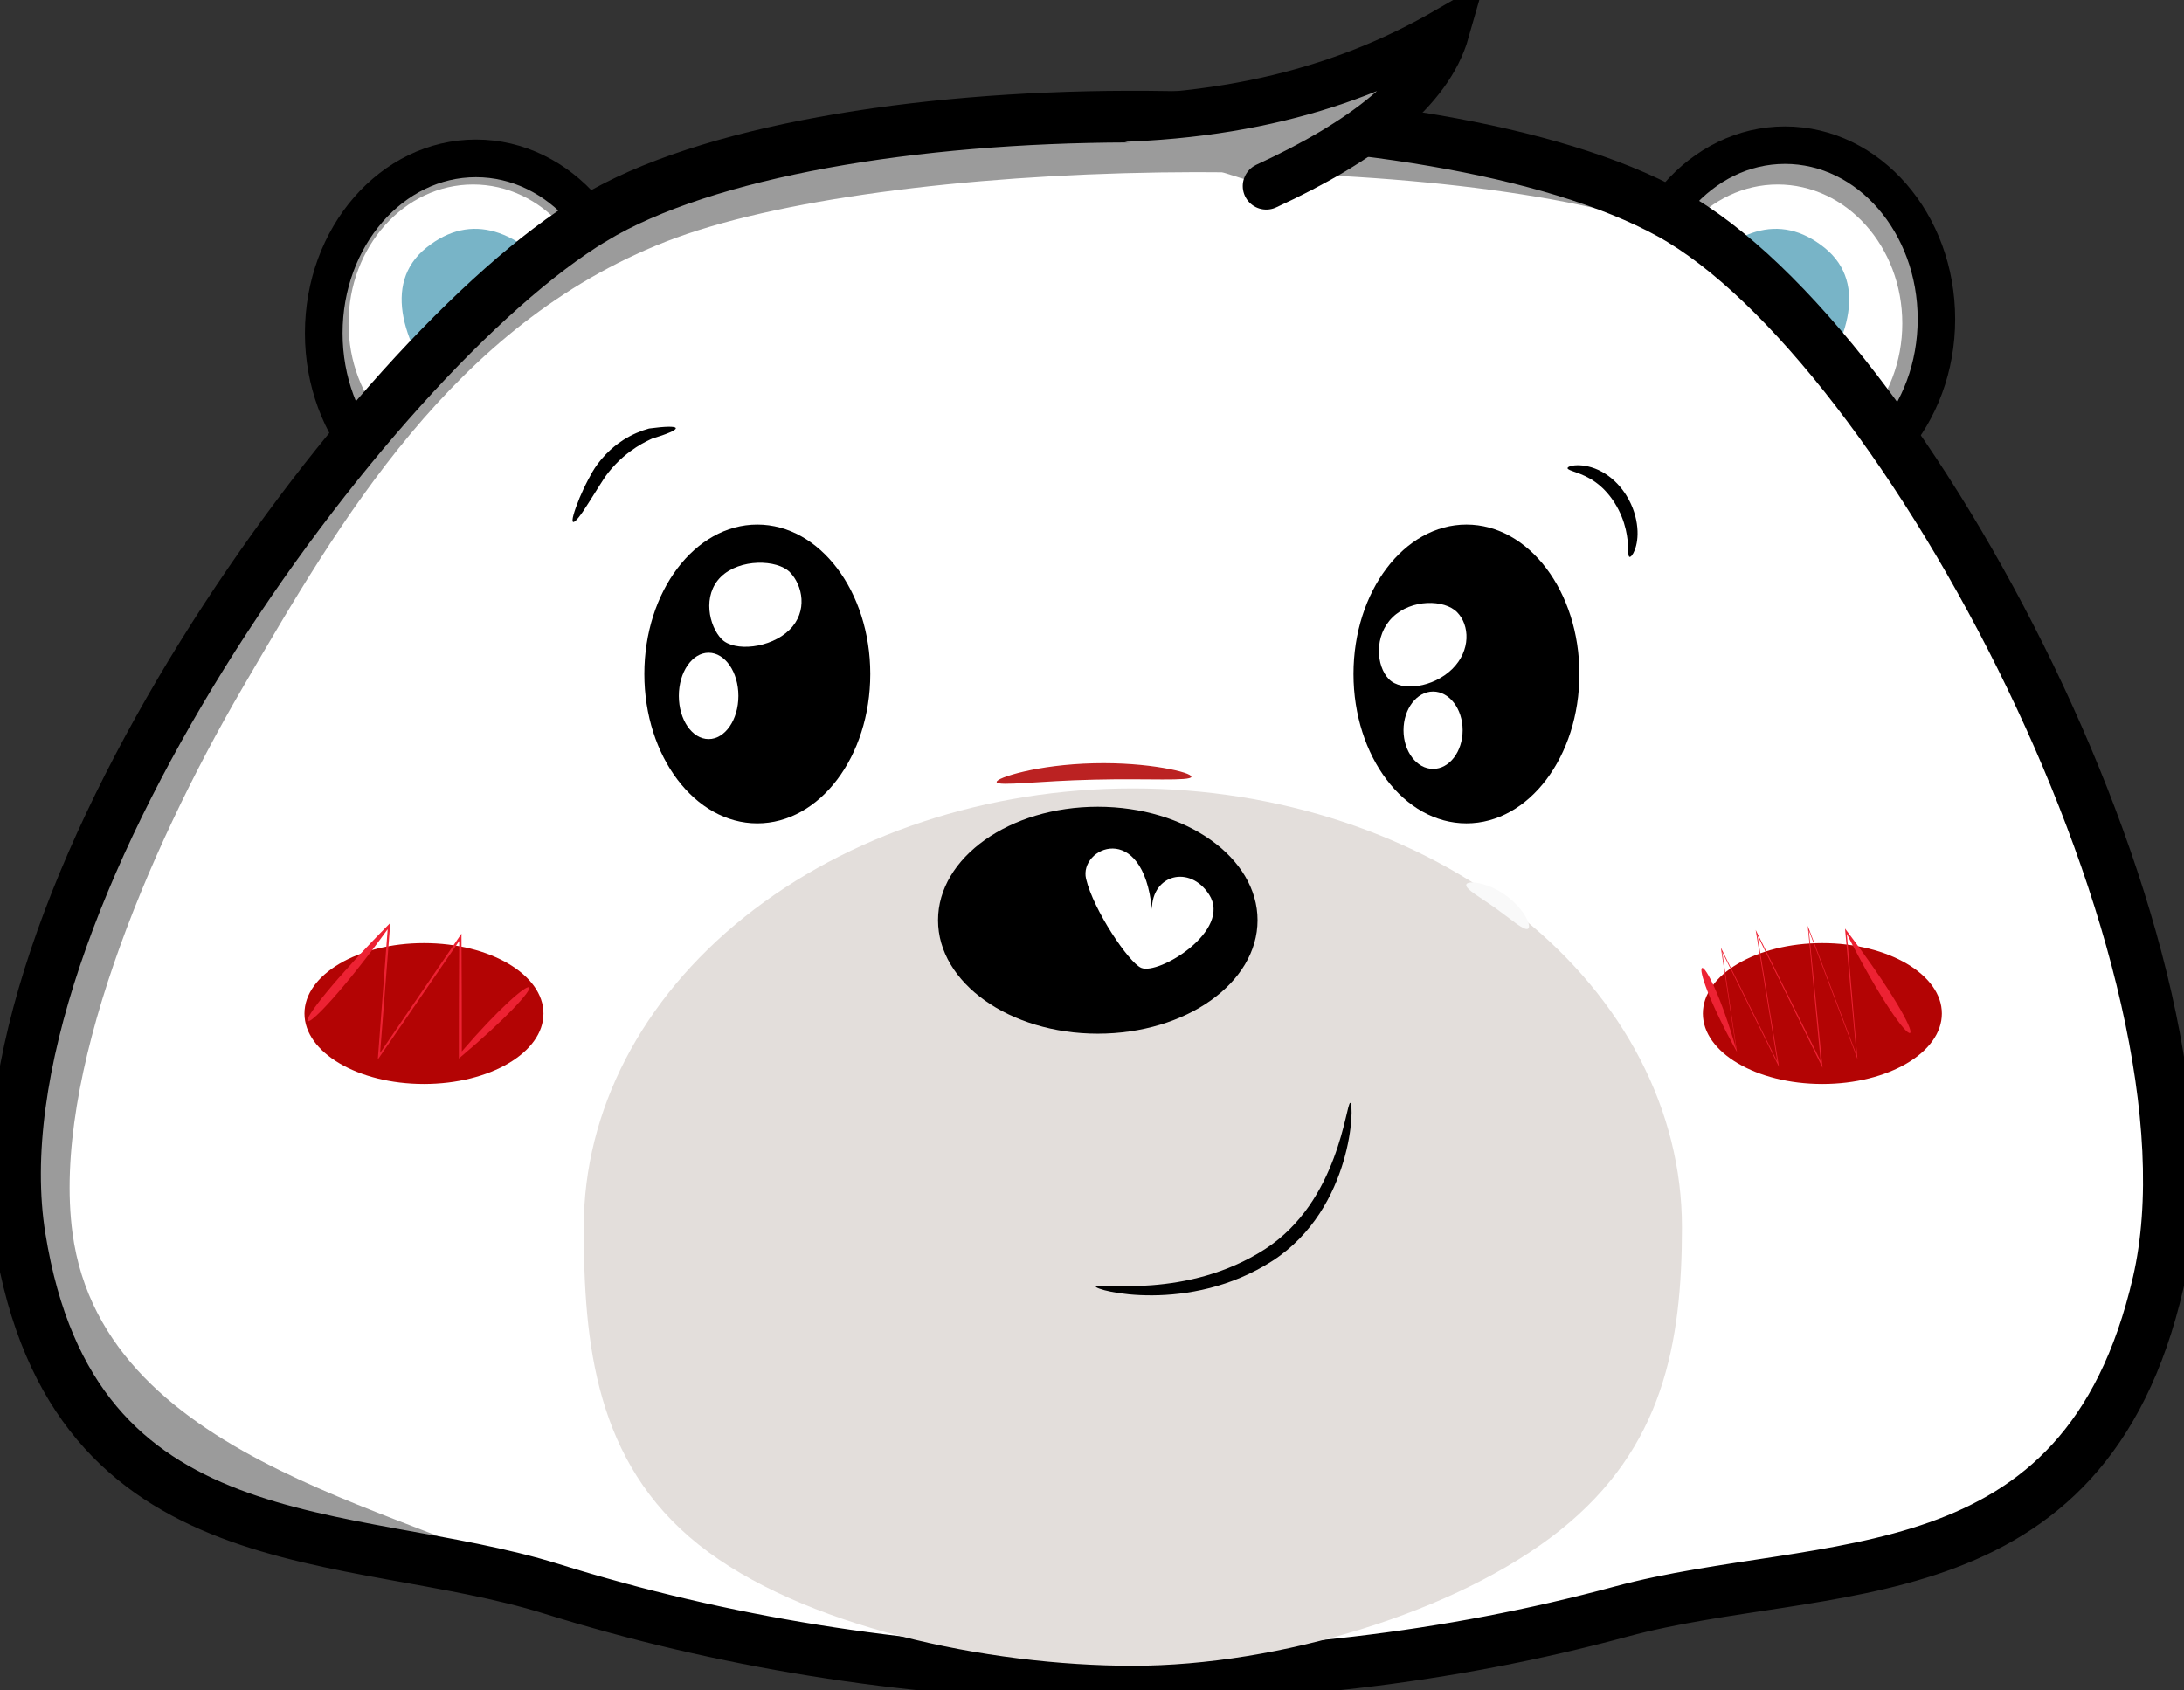 <?xml version="1.0" encoding="UTF-8" standalone="no"?>
<!-- Created with Inkscape (http://www.inkscape.org/) -->

<svg
   version="1.1"
   id="svg1"
   width="140"
   height="108.387"
   viewBox="0 0 140 108.387"
   sodipodi:docname="Kingo.svg"
   inkscape:version="1.4 (e7c3feb100, 2024-10-09)"
   xmlns:inkscape="http://www.inkscape.org/namespaces/inkscape"
   xmlns:sodipodi="http://sodipodi.sourceforge.net/DTD/sodipodi-0.dtd"
   xmlns="http://www.w3.org/2000/svg"
   xmlns:svg="http://www.w3.org/2000/svg">
  <rect x="0" y="0" width="140" height="108.387" fill="#333333" stroke="none"/>
  <defs
     id="defs1">
    <inkscape:path-effect
       effect="skeletal"
       id="path-effect14"
       is_visible="true"
       lpeversion="1"
       pattern="M 0,18.868 C 0,8.453 8.453,0 18.868,0 c 10.415,0 18.868,8.453 18.868,18.868 0,10.415 -8.453,18.868 -18.868,18.868 C 8.453,37.736 0,29.283 0,18.868 Z"
       copytype="single_stretched"
       prop_scale="0.586"
       scale_y_rel="false"
       spacing="0"
       normal_offset="0"
       tang_offset="0"
       prop_units="false"
       vertical_pattern="false"
       hide_knot="false"
       fuse_tolerance="0" />
    <inkscape:path-effect
       effect="skeletal"
       id="path-effect23"
       is_visible="true"
       lpeversion="1"
       pattern="M 0,18.868 C 0,8.453 8.453,0 18.868,0 c 10.415,0 18.868,8.453 18.868,18.868 0,10.415 -8.453,18.868 -18.868,18.868 C 8.453,37.736 0,29.283 0,18.868 Z"
       copytype="single_stretched"
       prop_scale="1.037"
       scale_y_rel="false"
       spacing="0"
       normal_offset="0"
       tang_offset="0"
       prop_units="false"
       vertical_pattern="false"
       hide_knot="false"
       fuse_tolerance="0" />
    <inkscape:path-effect
       effect="skeletal"
       id="path-effect22"
       is_visible="true"
       lpeversion="1"
       pattern="M 0,18.868 C 0,8.453 8.453,0 18.868,0 c 10.415,0 18.868,8.453 18.868,18.868 0,10.415 -8.453,18.868 -18.868,18.868 C 8.453,37.736 0,29.283 0,18.868 Z"
       copytype="single_stretched"
       prop_scale="0.737"
       scale_y_rel="false"
       spacing="0"
       normal_offset="0"
       tang_offset="0"
       prop_units="false"
       vertical_pattern="false"
       hide_knot="false"
       fuse_tolerance="0" />
    <inkscape:path-effect
       effect="skeletal"
       id="path-effect21"
       is_visible="true"
       lpeversion="1"
       pattern="M 0,18.868 C 0,8.453 8.453,0 18.868,0 c 10.415,0 18.868,8.453 18.868,18.868 0,10.415 -8.453,18.868 -18.868,18.868 C 8.453,37.736 0,29.283 0,18.868 Z"
       copytype="single_stretched"
       prop_scale="0.441"
       scale_y_rel="false"
       spacing="0"
       normal_offset="0"
       tang_offset="0"
       prop_units="false"
       vertical_pattern="false"
       hide_knot="false"
       fuse_tolerance="0" />
    <inkscape:path-effect
       effect="skeletal"
       id="path-effect20"
       is_visible="true"
       lpeversion="1"
       pattern="M 0,18.868 C 0,8.453 8.453,0 18.868,0 c 10.415,0 18.868,8.453 18.868,18.868 0,10.415 -8.453,18.868 -18.868,18.868 C 8.453,37.736 0,29.283 0,18.868 Z"
       copytype="single_stretched"
       prop_scale="0.441"
       scale_y_rel="false"
       spacing="0"
       normal_offset="0"
       tang_offset="0"
       prop_units="false"
       vertical_pattern="false"
       hide_knot="false"
       fuse_tolerance="0" />
    <inkscape:path-effect
       effect="skeletal"
       id="path-effect16"
       is_visible="true"
       lpeversion="1"
       pattern="M 0,18.868 C 0,8.453 8.453,0 18.868,0 c 10.415,0 18.868,8.453 18.868,18.868 0,10.415 -8.453,18.868 -18.868,18.868 C 8.453,37.736 0,29.283 0,18.868 Z"
       copytype="single_stretched"
       prop_scale="0.374"
       scale_y_rel="false"
       spacing="0"
       normal_offset="0"
       tang_offset="0"
       prop_units="false"
       vertical_pattern="false"
       hide_knot="false"
       fuse_tolerance="0" />
    <inkscape:path-effect
       effect="skeletal"
       id="path-effect12"
       is_visible="true"
       lpeversion="1"
       pattern="M 0,18.868 C 0,8.453 8.453,0 18.868,0 c 10.415,0 18.868,8.453 18.868,18.868 0,10.415 -8.453,18.868 -18.868,18.868 C 8.453,37.736 0,29.283 0,18.868 Z"
       copytype="single_stretched"
       prop_scale="0.374"
       scale_y_rel="false"
       spacing="0"
       normal_offset="0"
       tang_offset="0"
       prop_units="false"
       vertical_pattern="false"
       hide_knot="false"
       fuse_tolerance="0" />
    <inkscape:path-effect
       effect="skeletal"
       id="path-effect11"
       is_visible="true"
       lpeversion="1"
       pattern="M 0,18.868 C 0,8.453 8.453,0 18.868,0 c 10.415,0 18.868,8.453 18.868,18.868 0,10.415 -8.453,18.868 -18.868,18.868 C 8.453,37.736 0,29.283 0,18.868 Z"
       copytype="single_stretched"
       prop_scale="0.374"
       scale_y_rel="false"
       spacing="0"
       normal_offset="0"
       tang_offset="0"
       prop_units="false"
       vertical_pattern="false"
       hide_knot="false"
       fuse_tolerance="0" />
    <inkscape:path-effect
       effect="skeletal"
       id="path-effect10"
       is_visible="true"
       lpeversion="1"
       pattern="M 0,18.868 C 0,8.453 8.453,0 18.868,0 c 10.415,0 18.868,8.453 18.868,18.868 0,10.415 -8.453,18.868 -18.868,18.868 C 8.453,37.736 0,29.283 0,18.868 Z"
       copytype="single_stretched"
       prop_scale="0.374"
       scale_y_rel="false"
       spacing="0"
       normal_offset="0"
       tang_offset="0"
       prop_units="false"
       vertical_pattern="false"
       hide_knot="false"
       fuse_tolerance="0" />
    <inkscape:path-effect
       effect="skeletal"
       id="path-effect9"
       is_visible="true"
       lpeversion="1"
       pattern="M 0,18.868 C 0,8.453 8.453,0 18.868,0 c 10.415,0 18.868,8.453 18.868,18.868 0,10.415 -8.453,18.868 -18.868,18.868 C 8.453,37.736 0,29.283 0,18.868 Z"
       copytype="single_stretched"
       prop_scale="0.374"
       scale_y_rel="false"
       spacing="0"
       normal_offset="0"
       tang_offset="0"
       prop_units="false"
       vertical_pattern="false"
       hide_knot="false"
       fuse_tolerance="0" />
  </defs>
  <sodipodi:namedview
     id="namedview1"
     pagecolor="#ffffff"
     bordercolor="#000000"
     borderopacity="0.25"
     inkscape:showpageshadow="2"
     inkscape:pageopacity="0.0"
     inkscape:pagecheckerboard="0"
     inkscape:deskcolor="#d1d1d1"
     showguides="false"
     inkscape:zoom="6.2810967"
     inkscape:cx="95.285907"
     inkscape:cy="43.304539"
     inkscape:window-width="1920"
     inkscape:window-height="1011"
     inkscape:window-x="0"
     inkscape:window-y="0"
     inkscape:window-maximized="1"
     inkscape:current-layer="layer1"
     showgrid="false">
    <sodipodi:guide
       position="731.204,5055.483"
       orientation="0,-1"
       id="guide1"
       inkscape:locked="false" />
    <inkscape:grid
       id="grid19"
       units="px"
       originx="-1410.639"
       originy="-2870.296"
       spacingx="1"
       spacingy="1"
       empcolor="#0099e5"
       empopacity="0.302"
       color="#0099e5"
       opacity="0.149"
       empspacing="5"
       enabled="true"
       visible="false" />
    <sodipodi:guide
       position="751.623,3910.719"
       orientation="1,0"
       id="guide19"
       inkscape:locked="false" />
  </sodipodi:namedview>
  <g
     inkscape:groupmode="layer"
     id="layer1"
     inkscape:label="Kingo"
     transform="translate(-1410.639,-2870.296)">
    <g
       id="g16"
       transform="matrix(-0.063,0,0,0.063,1620.918,2706.765)"
       style="stroke-width:38.131;stroke-dasharray:none">
      <ellipse
         style="fill:#9b9b9b;fill-opacity:1;stroke:#000000;stroke-width:38.131;stroke-dasharray:none;stroke-opacity:1;paint-order:markers fill stroke"
         id="ellipse15"
         cx="1521.562"
         cy="2920.509"
         rx="154.113"
         ry="177.039" />
    </g>
    <ellipse
       style="fill:#9b9b9b;fill-opacity:1;stroke:#000000;stroke-width:2.414;stroke-dasharray:none;stroke-opacity:1;paint-order:markers fill stroke"
       id="ellipse1"
       cx="1441.149"
       cy="2891.658"
       rx="9.757"
       ry="11.208" />
    <g
       id="g17"
       transform="matrix(0.063,0,0,0.063,1344.821,2706.765)">
      <ellipse
         style="fill:#ffffff;fill-opacity:1;stroke:none;stroke-width:33.755;stroke-dasharray:none;stroke-opacity:1;paint-order:markers fill stroke"
         id="ellipse17"
         cx="1526.129"
         cy="2924.871"
         rx="126.762"
         ry="141.374" />
      <path
         id="ellipse14"
         style="fill:#78b4c7;stroke-width:28.338;paint-order:markers fill stroke"
         d="m 1616.925,2884.037 c 43.997,54.714 66.734,125.104 20.932,161.935 -45.801,36.831 -94.398,12.145 -138.396,-42.569 -43.997,-54.714 -66.734,-118.736 -20.932,-155.566 45.801,-36.831 94.398,-18.513 138.396,36.201 z"
         sodipodi:nodetypes="ccccc" />
    </g>
    <g
       id="g18"
       transform="matrix(-0.063,0,0,0.063,1620.741,2706.765)">
      <ellipse
         style="fill:#ffffff;fill-opacity:1;stroke:none;stroke-width:33.755;stroke-dasharray:none;stroke-opacity:1;paint-order:markers fill stroke"
         id="ellipse18"
         cx="1526.129"
         cy="2924.871"
         rx="126.762"
         ry="141.374" />
      <path
         id="path18"
         style="fill:#78b4c7;stroke-width:28.338;paint-order:markers fill stroke"
         d="m 1616.925,2884.037 c 43.997,54.714 66.734,125.104 20.932,161.935 -45.801,36.831 -94.398,12.145 -138.396,-42.569 -43.997,-54.714 -66.734,-118.736 -20.932,-155.566 45.801,-36.831 94.398,-18.513 138.396,36.201 z"
         sodipodi:nodetypes="ccccc" />
    </g>
    <path
       id="rect1"
       style="display:inline;fill:#ffffff;fill-opacity:1;stroke:#000000;stroke-width:3.315;stroke-dasharray:none;stroke-opacity:1;paint-order:markers fill stroke"
       d="m 1448.678,2884.32 c 14.408,-8.694 53.901,-8.659 69.023,-0.322 15.12,8.337 36.027,47.999 31.285,68.539 -4.741,20.543 -21.438,17.575 -34.43,21.089 -22.059,5.968 -46.726,5.359 -68.54,-1.45 -13.009,-4.061 -30.698,-1.32 -34.107,-22.541 -3.41,-21.222 22.36,-56.619 36.768,-65.315 z"
       sodipodi:nodetypes="zzzaazz" />
    <path
       id="path19"
       style="display:inline;fill:#e3dedb;stroke-width:1.285;stroke-linecap:round;paint-order:markers fill stroke"
       d="m 1518.457,2948.972 c 0,7.462 -1.201,14.16 -7.802,19.434 -6.601,5.276 -18.063,8.695 -27.397,8.695 -9.335,0 -21.253,-2.508 -27.854,-7.781 -6.601,-5.276 -7.345,-12.885 -7.345,-20.347 0,-7.459 3.708,-14.613 10.309,-19.887 6.601,-5.277 15.554,-8.239 24.89,-8.239 9.334,0 18.287,2.962 24.887,8.239 6.601,5.274 10.311,12.428 10.311,19.887 z"
       sodipodi:nodetypes="sssssssss" />
    <path
       id="path1"
       style="display:inline;fill:#000000;fill-opacity:0.391;stroke:none;stroke-width:1.915;stroke-dasharray:none;stroke-opacity:1;paint-order:markers fill stroke"
       d="m 1448.678,2884.32 c 14.408,-8.694 53.819,-7.691 68.942,0.645 -15.215,-5.282 -50.395,-4.627 -64.312,0.829 -13.649,5.35 -20.901,17.939 -27.103,28.57 -6.202,10.628 -12.243,25.093 -10.92,34.979 2.028,15.159 23.166,17.834 30.733,22.833 -13.009,-4.061 -30.698,-1.32 -34.107,-22.541 -3.41,-21.222 22.36,-56.619 36.768,-65.315 z"
       sodipodi:nodetypes="zcsssczz" />
    <ellipse
       style="display:inline;fill:#000000;fill-opacity:1;stroke-width:0.035;paint-order:markers fill stroke"
       id="path2"
       cx="1481.01"
       cy="2929.298"
       rx="10.241"
       ry="7.276" />
    <path
       id="path3"
       style="fill:#ffffff;fill-opacity:1;stroke-width:0.031;paint-order:markers fill stroke"
       d="m 1488.144,2927.65 c 1.494,2.309 -3.227,5.184 -4.351,4.704 -0.8,-0.343 -3.059,-3.703 -3.535,-5.709 -0.473,-2.005 3.641,-3.825 4.221,1.944 0.014,-2.222 2.423,-2.857 3.665,-0.939 z"
       sodipodi:nodetypes="ssscs" />
    <path
       style="fill:#9b9b9b;fill-opacity:1;stroke:#000000;stroke-width:3.015;stroke-linecap:round;stroke-dasharray:none;stroke-opacity:1;paint-order:markers fill stroke"
       d="m 1478.005,2877.88 c 11.304,0.393 19.172,-2.03 25.324,-5.576 -1.081,3.794 -5.274,7.039 -11.519,9.922"
       id="path4"
       sodipodi:nodetypes="ccc" />
    <ellipse
       style="fill:#000000;fill-opacity:1;stroke-width:0.033;paint-order:markers fill stroke"
       id="path5"
       cx="1504.642"
       cy="2913.509"
       rx="7.241"
       ry="9.579" />
    <path
       id="path6"
       style="fill:#ffffff;fill-opacity:1;stroke-width:0.032;paint-order:markers fill stroke"
       d="m 1504.044,2909.551 c 0.812,0.827 0.89,2.458 -0.317,3.643 -1.209,1.184 -3.249,1.474 -4.058,0.646 -0.812,-0.827 -0.973,-2.78 0.236,-3.964 1.207,-1.184 3.327,-1.153 4.139,-0.326 z"
       sodipodi:nodetypes="sssss" />
    <ellipse
       style="fill:#ffffff;fill-opacity:1;stroke-width:0.032;paint-order:markers fill stroke"
       id="path7"
       cx="1502.503"
       cy="2917.116"
       rx="1.895"
       ry="2.48" />
    <ellipse
       style="fill:#000000;fill-opacity:1;stroke-width:0.033;paint-order:markers fill stroke"
       id="ellipse7"
       cx="1459.184"
       cy="2913.509"
       rx="7.241"
       ry="9.579" />
    <path
       id="path8"
       style="fill:#ffffff;fill-opacity:1;stroke-width:0.032;paint-order:markers fill stroke"
       d="m 1461.274,2906.986 c 0.811,0.826 1.176,2.513 -0.033,3.699 -1.207,1.185 -3.533,1.419 -4.342,0.592 -0.812,-0.827 -1.259,-2.809 -0.049,-3.995 1.208,-1.185 3.612,-1.122 4.424,-0.296 z"
       sodipodi:nodetypes="sssss" />
    <ellipse
       style="fill:#ffffff;fill-opacity:1;stroke-width:0.034;paint-order:markers fill stroke"
       id="ellipse8"
       cx="1456.063"
       cy="2914.916"
       rx="1.909"
       ry="2.769" />
    <path
       style="fill:#000000;fill-opacity:1;stroke:none;stroke-width:0.488;stroke-dasharray:none;paint-order:markers fill stroke"
       d="m 1736.387,3031.472 c 0.45,2.099 -9.098,6.117 -24.231,10.672 -6.741,3.078 -14.233,7.132 -21.724,12.655 -5.143,3.735 -10.209,8.089 -15.047,13.109 -2.756,2.859 -5.307,5.798 -7.661,8.779 -3.215,4.037 -6.218,8.891 -9.006,13.264 -3.997,6.293 -7.614,12.154 -10.873,17.242 -8.024,12.94 -14.046,20.654 -15.922,19.748 0,0 0,0 0,0 0,0 -10e-5,0 -10e-5,0 0,0 0,0 0,0 0,0 0,0 0,0 0,0 0,0 0,0 0,0 0,0 0,0 0,0 0,0 0,0 0,0 0,0 0,0 0,0 0,0 0,0 0,0 0,0 0,0 -0.01,-0 -0.01,-0 -0.01,-0 7e-4,3e-4 0,7e-4 -0.01,-0 0,0 0,0 0,0 0,0 0,0 0,0 0,0 0,0 0,0 0,0 0,0 0,0 0,0 0,0 0,0 0,0 0,0 0,0 0,0 0,0 0,0 0,0 0,0 0,0 0,0 0,0 0,0 0,0 0,0 0,0 -1.855,-0.95 0.818,-10.343 6.598,-24.57 2.362,-5.581 5.372,-12.113 8.959,-18.923 2.442,-4.672 5.388,-10.048 9.175,-15.201 2.568,-3.477 5.424,-6.877 8.572,-10.141 5.527,-5.731 11.483,-10.553 17.59,-14.489 9.235,-5.882 18.403,-9.597 26.422,-11.78 16.309,-2.188 26.712,-2.46 27.163,-0.357 z"
       id="path9"
       inkscape:path-effect="#path-effect9"
       inkscape:original-d="m 1736.387,3031.4724 c 0,0 -43.7456,1.0256 -74.2047,40.9912 -10.3469,13.5762 -30.2667,54.4741 -30.2667,54.4741"
       sodipodi:nodetypes="csc"
       transform="matrix(0.063,0,0,0.063,1344.567,2706.765)" />
    <path
       style="fill:#000000;fill-opacity:1;stroke:none;stroke-width:0.488;paint-order:markers fill stroke"
       d="m 2418.603,3718.192 c 0.035,0 0.07,0.01 0.104,0.025 0.034,0.015 0.067,0.035 0.099,0.062 0,0 0,0 0,0 0.065,0.054 0.129,0.133 0.191,0.237 0,0 0,0 0,0 l 0,0 c 0.123,0.207 0.238,0.512 0.344,0.912 l 0,0 c 0.21,0.795 0.378,1.955 0.49,3.475 l 0,0 c 0.219,2.982 0.214,7.263 -0.187,12.761 l 0,0 c -0.753,10.33 -2.908,25.13 -8.064,42.407 l 0,0 c -4.757,15.965 -12.283,34.535 -24.166,52.727 l 0,0 c -11.461,17.544 -27.184,34.604 -47.363,47.771 -0.367,0.239 -0.735,0.476 -1.104,0.713 -20.703,13.284 -42.512,22.026 -63.259,27.331 0,0 -1e-4,0 -1e-4,0 l 0,0 c -21.41,5.475 -41.447,7.345 -58.329,7.45 l 0,0 c -17.713,0.114 -32.041,-1.669 -41.966,-3.639 l 0,0 c -5.156,-1.023 -9.076,-2.091 -11.752,-3.044 v 0 c -1.353,-0.482 -2.364,-0.926 -3.033,-1.319 l 0,0 c -0.336,-0.197 -0.582,-0.379 -0.739,-0.545 l 0,0 c 0,0 0,0 0,0 -0.079,-0.083 -0.135,-0.162 -0.167,-0.236 0,0 0,0 0,0 0,0 0,0 0,0 -0,-0.101 -0.01,-0.154 -0.015,-0.181 -0.01,-0.026 -0.012,-0.029 -0.012,-0.029 0,0 0,0 0,0 0,0 0,0 0,0 0,0 0,0 0,0 0,0 0,0 0,0 0,0 0,0 0,0 0,0 0,0 0,0 0,0 0,0 0,0 0,0 0,0 0,0 0,0 0,0 0,0 0,0 0,0 0,0 0,0 0,0 0,0 0,0 0,0 0,0 0,0 0,0 0,0 0,0 0,0 0,0 6e-4,1e-4 0.01,1e-4 0.024,-0.021 0.017,-0.022 0.045,-0.067 0.09,-0.159 0,0 0,0 0,0 0,0 0,0 0,0 0.06,-0.054 0.141,-0.103 0.245,-0.148 0,0 0,0 0,0 l 0,0 c 0.206,-0.089 0.501,-0.16 0.88,-0.215 l 0,0 c 0.748,-0.108 1.844,-0.157 3.247,-0.164 l 0,0 c 2.654,-0.012 6.888,0.135 11.884,0.265 l 0,0 c 9.925,0.256 23.822,0.482 40.882,-0.866 l 0,0 c 16.203,-1.285 35.241,-4.026 55.313,-9.831 l 0,0 c 0,0 0,0 0,0 19.429,-5.62 39.778,-14.139 59.073,-26.539 0.344,-0.221 0.687,-0.443 1.03,-0.666 18.298,-11.878 33.033,-27.384 44.157,-43.296 v 0 c 11.565,-16.542 19.552,-33.786 25.18,-48.689 l 0,0 c 6.087,-16.14 9.676,-30.194 12.052,-39.995 l 0,0 c 1.233,-5.09 2.229,-9.435 2.955,-12.135 l 0,0 c 0.386,-1.437 0.73,-2.55 1.04,-3.29 l 0,0 c 0.157,-0.376 0.308,-0.66 0.452,-0.849 l 0,0 c 0,0 0,0 0,0 0.073,-0.095 0.144,-0.167 0.214,-0.213 0,0 0,0 0,0 0.035,-0.023 0.07,-0.041 0.105,-0.052 0.035,-0.011 0.071,-0.016 0.105,-0.015 z"
       id="path11"
       inkscape:path-effect="#path-effect11"
       inkscape:original-d="m 2418.6034,3718.1919 c 0,0 -4.4452,103.7111 -82.4063,154.4555 -82.162,53.4787 -176.5207,32.4222 -176.5207,32.4222"
       sodipodi:nodetypes="csc"
       transform="matrix(0.063,0,0,0.063,1344.821,2706.765)" />
    <path
       style="fill:#000000;fill-opacity:1;stroke:none;stroke-width:0.488;paint-order:markers fill stroke"
       d="m 2639.714,3072.205 c -0.012,-1.253 3.403,-2.856 9.792,-2.981 6.298,-0.123 15.576,1.312 25.318,6.702 8.682,4.836 17.028,12.276 23.604,22.257 0.474,0.72 0.933,1.444 1.377,2.172 6.708,10.925 9.979,22.271 10.883,32.298 0.912,9.636 -0.54,17.463 -2.532,22.706 -1.982,5.216 -4.294,7.543 -5.409,7.153 -1.181,-0.413 -1.199,-3.477 -1.36,-8.366 -0.17,-5.143 -0.574,-11.433 -2.472,-19.647 -1.98,-8.379 -5.429,-17.593 -11.121,-26.715 -0.379,-0.604 -0.768,-1.205 -1.165,-1.804 -5.51,-8.306 -11.831,-14.752 -18.427,-19.491 -7.249,-5.258 -14.525,-8.11 -19.799,-9.989 -5.292,-1.886 -8.677,-2.946 -8.69,-4.295 z"
       id="path12"
       inkscape:path-effect="#path-effect12"
       inkscape:original-d="m 2639.714,3072.2053 c 47.9535,-0.4432 75.2642,55.3131 63.0337,90.3067"
       sodipodi:nodetypes="cc"
       transform="matrix(0.063,0,0,0.063,1344.821,2706.765)" />
    <ellipse
       style="fill:#b30404;fill-opacity:1;stroke-width:0.032;stroke-dasharray:none;paint-order:markers fill stroke"
       id="path13"
       cx="1527.457"
       cy="2935.282"
       rx="7.66"
       ry="4.516" />
    <ellipse
       style="fill:#b30404;fill-opacity:1;stroke-width:0.032;stroke-dasharray:none;paint-order:markers fill stroke"
       id="ellipse13"
       cx="1437.816"
       cy="2935.282"
       rx="7.66"
       ry="4.516" />
    <path
       style="fill:#f9f9f9;fill-opacity:1;stroke:none;stroke-width:30.236;stroke-linecap:round;stroke-dasharray:none;stroke-opacity:1;paint-order:markers fill stroke"
       d="m 2548.742,3485.383 c 0.817,-1.984 5.876,-2.662 13.427,-1.056 4.891,1.031 10.816,3.026 17.026,6.265 0,0 0,0 0,0 3.102,1.627 6.224,3.539 9.301,5.744 9.511,6.816 16.261,14.751 20.149,21.32 3.872,6.544 4.778,11.429 2.994,12.797 -1.85,1.419 -6.065,-0.865 -11.735,-4.896 -5.687,-4.044 -12.902,-9.825 -21.098,-15.697 -2.696,-1.932 -5.266,-3.714 -7.805,-5.429 0,0 0,0 0,0 -5.039,-3.421 -9.738,-6.438 -13.521,-9.107 -5.965,-4.238 -9.709,-7.58 -8.737,-9.941 z"
       id="path20"
       inkscape:path-effect="#path-effect20"
       inkscape:original-d="m 2548.7424,3485.3827 c 11.2499,4.6325 38.0657,12.6869 62.8963,45.0706"
       sodipodi:nodetypes="cc"
       transform="matrix(0.063,0,0,0.063,1344.065,2707.42)" />
    <path
       style="fill:#bb2222;fill-opacity:1;stroke:none;stroke-width:30.236;stroke-linecap:round;stroke-dasharray:none;stroke-opacity:1;paint-order:markers fill stroke"
       d="m 2058.807,3391.719 c -0.451,-2.254 10.092,-6.67 27.883,-10.782 18.123,-4.189 42.498,-7.684 70.711,-8.37 28.099,-0.684 52.839,1.593 71.049,4.712 17.99,3.081 28.791,6.758 28.492,9.037 -0.299,2.279 -11.584,2.746 -29.514,2.699 -19.457,-0.051 -41.007,-0.488 -69.624,0.201 -28.941,0.697 -49.722,2.177 -69.418,3.367 -17.851,1.078 -29.128,1.391 -29.579,-0.863 z"
       id="path21"
       inkscape:path-effect="#path-effect21"
       inkscape:original-d="m 2058.8075,3391.7187 c 61.3847,-12.2871 127.1458,-14.7275 198.1354,-5.4037"
       sodipodi:nodetypes="cc"
       transform="matrix(0.063,0,0,0.063,1344.821,2706.765)" />
    <path
       style="fill:#ed2233;fill-opacity:1;stroke:none;stroke-width:30.236;stroke-linecap:round;stroke-dasharray:none;stroke-opacity:1;paint-order:markers fill stroke"
       d="m 1583.163,3600.645 c 2.793,2.845 -22.768,31.369 -71.567,72.388 -0.035,-33.969 0.097,-73.619 0.357,-119.591 -1.072,1.564 -52.317,76.242 -53.389,77.806 -0.929,1.352 -28.49,41.443 -29.419,42.795 3.671,-49.361 7.002,-93.463 10.039,-132.595 -43.93,60.437 -77.968,96.573 -81.46,93.587 -3.492,-2.987 27.648,-43.058 84.116,-100.01 -2.949,38.683 -6.398,82.71 -10.34,132.326 -1.099,1.615 30.566,-44.884 29.467,-43.269 -1.362,1.999 54.664,-80.126 53.302,-78.127 0.26,45.583 0.392,85.297 0.357,119.858 37.445,-43.655 65.743,-68.012 68.537,-65.167 z"
       id="path22"
       inkscape:path-effect="#path-effect22"
       inkscape:original-d="m 1583.163,3600.6451 -70.0515,68.7778 v -119.7244 l -82.788,120.998 10.1893,-132.4609 -82.7881,96.7984"
       transform="matrix(0.063,0,0,0.063,1344.821,2706.765)" />
    <path
       style="fill:#ed2233;fill-opacity:1;stroke:none;stroke-width:30.236;stroke-linecap:round;stroke-dasharray:none;stroke-opacity:1;paint-order:markers fill stroke"
       d="m 2776.585,3580.903 c 3.609,-1.507 19.077,28.229 34.785,82.89 0.383,2.538 -16.023,-106.123 -15.64,-103.585 0.196,0.396 57.328,115.93 57.524,116.326 0.128,0.779 -22.26,-135.181 -22.131,-134.402 -7.839,-15.831 56.159,113.425 48.32,97.594 -0.347,-0.702 18.125,36.618 17.778,35.916 -3.58,-37.598 -9.525,-100.109 -13.104,-137.707 -0.171,-0.452 49.769,131.721 49.598,131.269 -4.546,-49.298 -8.416,-91.853 -11.675,-128.431 48.121,63.242 70.071,103.831 66.204,106.269 -3.867,2.438 -30.734,-34.407 -64.385,-100.873 3.188,36.665 6.779,78.856 10.84,127.344 -0.143,-0.377 -49.327,-130.433 -49.47,-130.81 5.818,58.419 8.096,81.263 13.914,139.683 -0.309,-0.628 -17.509,-35.615 -17.818,-36.243 -4.189,-8.521 -44.286,-90.109 -48.475,-98.63 0.138,0.838 21.861,133.144 21.999,133.982 0.244,0.495 -57.999,-117.429 -57.755,-116.934 0.44,2.99 14.541,98.766 14.98,101.755 -28.748,-51.812 -39.098,-83.907 -35.489,-85.414 z"
       id="path23"
       inkscape:path-effect="#path-effect23"
       inkscape:original-d="m 2776.5852,3580.9033 35.137,84.1522 -15.3105,-102.6702 57.6394,116.6298 -22.0651,-134.1918 66.1953,134.1918 -13.5093,-138.6948 49.5339,131.0395 -11.2577,-127.8874 65.2946,103.5708"
       transform="matrix(0.063,0,0,0.063,1344.821,2706.765)" />
  </g>
</svg>

